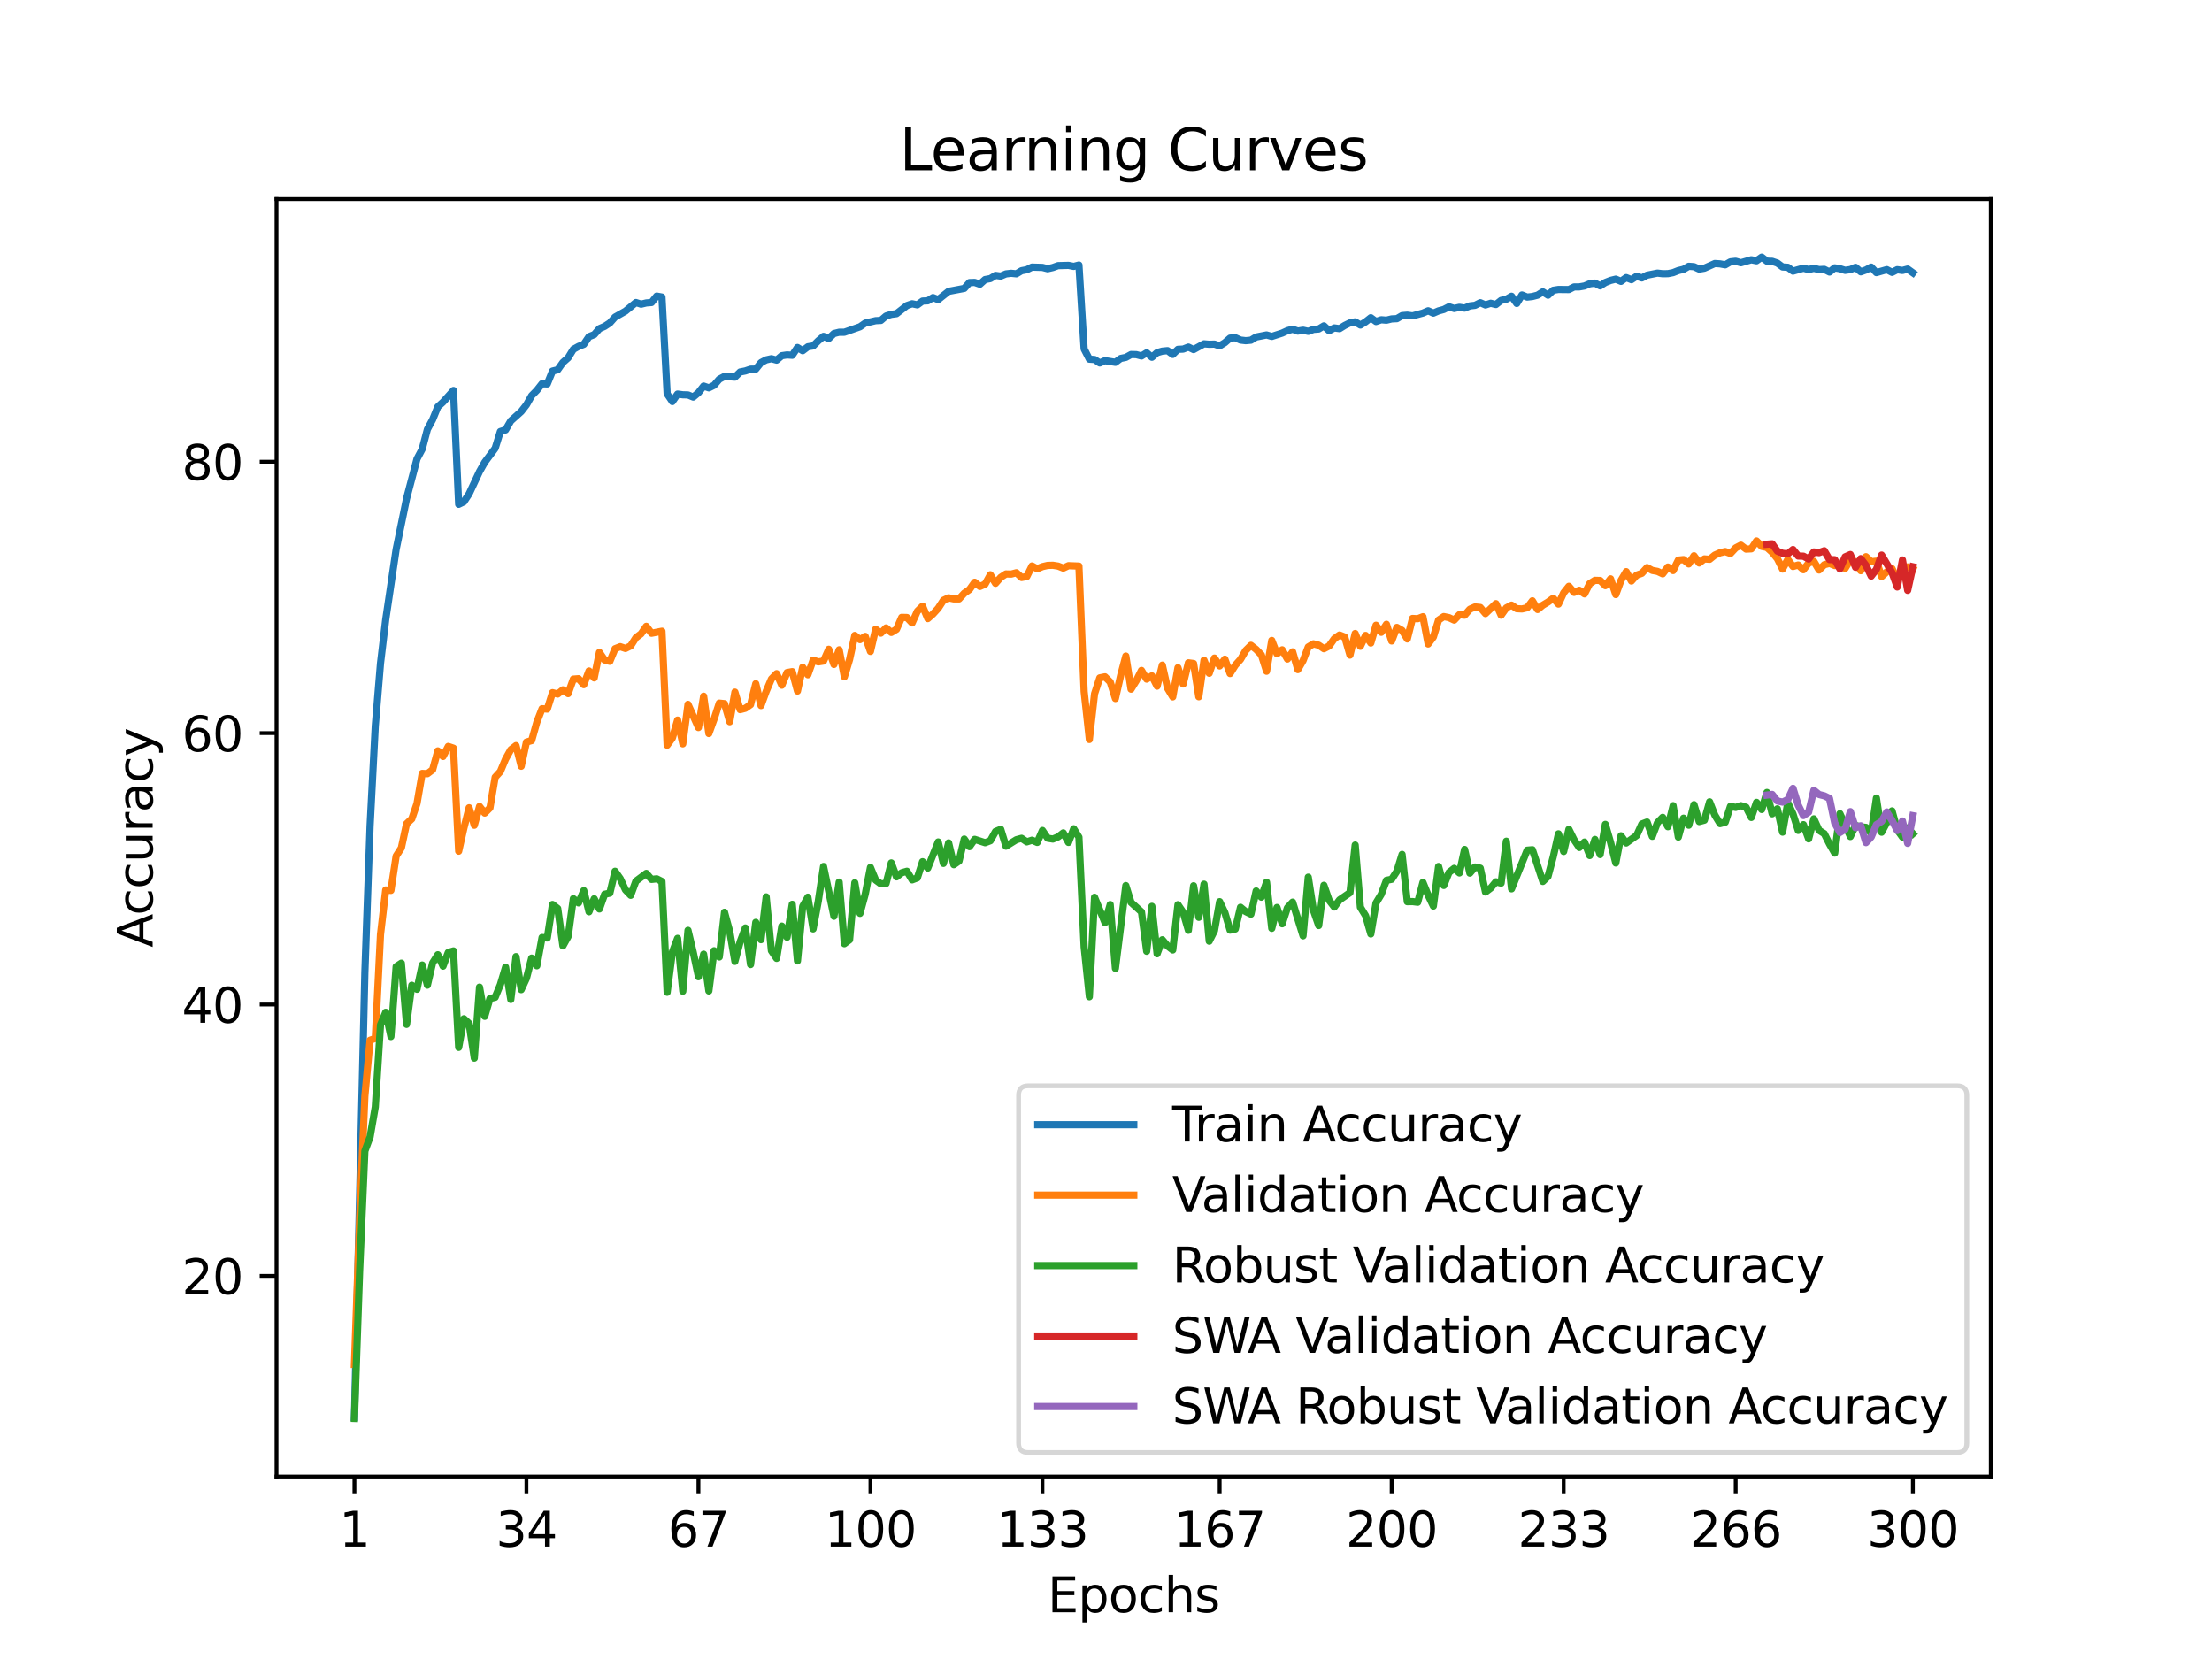 <?xml version="1.0" encoding="utf-8" standalone="no"?>
<!DOCTYPE svg PUBLIC "-//W3C//DTD SVG 1.1//EN"
  "http://www.w3.org/Graphics/SVG/1.1/DTD/svg11.dtd">
<svg xmlns:xlink="http://www.w3.org/1999/xlink" width="460.8pt" height="345.6pt" viewBox="0 0 460.8 345.6" xmlns="http://www.w3.org/2000/svg" version="1.1">
 <defs>
  <style type="text/css">*{stroke-linejoin: round; stroke-linecap: butt}</style>
 </defs>
 <g id="figure_1">
  <g id="patch_1">
   <path d="M 0 345.6 
L 460.8 345.6 
L 460.8 0 
L 0 0 
z
" style="fill: #ffffff"/>
  </g>
  <g id="axes_1">
   <g id="patch_2">
    <path d="M 57.6 307.584 
L 414.72 307.584 
L 414.72 41.472 
L 57.6 41.472 
z
" style="fill: #ffffff"/>
   </g>
   <g id="matplotlib.axis_1">
    <g id="xtick_1">
     <g id="line2d_1">
      <defs>
       <path id="m1b5de9056b" d="M 0 0 
L 0 3.5 
" style="stroke: #000000; stroke-width: 0.8"/>
      </defs>
      <g>
       <use xlink:href="#m1b5de9056b" x="73.833" y="307.584" style="stroke: #000000; stroke-width: 0.8"/>
      </g>
     </g>
     <g id="text_1">
      <!-- 1 -->
      <g transform="translate(70.651 322.182) scale(0.1 -0.1)">
       <defs>
        <path id="DejaVuSans-31" d="M 794 531 
L 1825 531 
L 1825 4091 
L 703 3866 
L 703 4441 
L 1819 4666 
L 2450 4666 
L 2450 531 
L 3481 531 
L 3481 0 
L 794 0 
L 794 531 
z
" transform="scale(0.016)"/>
       </defs>
       <use xlink:href="#DejaVuSans-31"/>
      </g>
     </g>
    </g>
    <g id="xtick_2">
     <g id="line2d_2">
      <g>
       <use xlink:href="#m1b5de9056b" x="109.664" y="307.584" style="stroke: #000000; stroke-width: 0.8"/>
      </g>
     </g>
     <g id="text_2">
      <!-- 34 -->
      <g transform="translate(103.302 322.182) scale(0.1 -0.1)">
       <defs>
        <path id="DejaVuSans-33" d="M 2597 2516 
Q 3050 2419 3304 2112 
Q 3559 1806 3559 1356 
Q 3559 666 3084 287 
Q 2609 -91 1734 -91 
Q 1441 -91 1130 -33 
Q 819 25 488 141 
L 488 750 
Q 750 597 1062 519 
Q 1375 441 1716 441 
Q 2309 441 2620 675 
Q 2931 909 2931 1356 
Q 2931 1769 2642 2001 
Q 2353 2234 1838 2234 
L 1294 2234 
L 1294 2753 
L 1863 2753 
Q 2328 2753 2575 2939 
Q 2822 3125 2822 3475 
Q 2822 3834 2567 4026 
Q 2313 4219 1838 4219 
Q 1578 4219 1281 4162 
Q 984 4106 628 3988 
L 628 4550 
Q 988 4650 1302 4700 
Q 1616 4750 1894 4750 
Q 2613 4750 3031 4423 
Q 3450 4097 3450 3541 
Q 3450 3153 3228 2886 
Q 3006 2619 2597 2516 
z
" transform="scale(0.016)"/>
        <path id="DejaVuSans-34" d="M 2419 4116 
L 825 1625 
L 2419 1625 
L 2419 4116 
z
M 2253 4666 
L 3047 4666 
L 3047 1625 
L 3713 1625 
L 3713 1100 
L 3047 1100 
L 3047 0 
L 2419 0 
L 2419 1100 
L 313 1100 
L 313 1709 
L 2253 4666 
z
" transform="scale(0.016)"/>
       </defs>
       <use xlink:href="#DejaVuSans-33"/>
       <use xlink:href="#DejaVuSans-34" x="63.623"/>
      </g>
     </g>
    </g>
    <g id="xtick_3">
     <g id="line2d_3">
      <g>
       <use xlink:href="#m1b5de9056b" x="145.496" y="307.584" style="stroke: #000000; stroke-width: 0.8"/>
      </g>
     </g>
     <g id="text_3">
      <!-- 67 -->
      <g transform="translate(139.133 322.182) scale(0.1 -0.1)">
       <defs>
        <path id="DejaVuSans-36" d="M 2113 2584 
Q 1688 2584 1439 2293 
Q 1191 2003 1191 1497 
Q 1191 994 1439 701 
Q 1688 409 2113 409 
Q 2538 409 2786 701 
Q 3034 994 3034 1497 
Q 3034 2003 2786 2293 
Q 2538 2584 2113 2584 
z
M 3366 4563 
L 3366 3988 
Q 3128 4100 2886 4159 
Q 2644 4219 2406 4219 
Q 1781 4219 1451 3797 
Q 1122 3375 1075 2522 
Q 1259 2794 1537 2939 
Q 1816 3084 2150 3084 
Q 2853 3084 3261 2657 
Q 3669 2231 3669 1497 
Q 3669 778 3244 343 
Q 2819 -91 2113 -91 
Q 1303 -91 875 529 
Q 447 1150 447 2328 
Q 447 3434 972 4092 
Q 1497 4750 2381 4750 
Q 2619 4750 2861 4703 
Q 3103 4656 3366 4563 
z
" transform="scale(0.016)"/>
        <path id="DejaVuSans-37" d="M 525 4666 
L 3525 4666 
L 3525 4397 
L 1831 0 
L 1172 0 
L 2766 4134 
L 525 4134 
L 525 4666 
z
" transform="scale(0.016)"/>
       </defs>
       <use xlink:href="#DejaVuSans-36"/>
       <use xlink:href="#DejaVuSans-37" x="63.623"/>
      </g>
     </g>
    </g>
    <g id="xtick_4">
     <g id="line2d_4">
      <g>
       <use xlink:href="#m1b5de9056b" x="181.327" y="307.584" style="stroke: #000000; stroke-width: 0.8"/>
      </g>
     </g>
     <g id="text_4">
      <!-- 100 -->
      <g transform="translate(171.783 322.182) scale(0.1 -0.1)">
       <defs>
        <path id="DejaVuSans-30" d="M 2034 4250 
Q 1547 4250 1301 3770 
Q 1056 3291 1056 2328 
Q 1056 1369 1301 889 
Q 1547 409 2034 409 
Q 2525 409 2770 889 
Q 3016 1369 3016 2328 
Q 3016 3291 2770 3770 
Q 2525 4250 2034 4250 
z
M 2034 4750 
Q 2819 4750 3233 4129 
Q 3647 3509 3647 2328 
Q 3647 1150 3233 529 
Q 2819 -91 2034 -91 
Q 1250 -91 836 529 
Q 422 1150 422 2328 
Q 422 3509 836 4129 
Q 1250 4750 2034 4750 
z
" transform="scale(0.016)"/>
       </defs>
       <use xlink:href="#DejaVuSans-31"/>
       <use xlink:href="#DejaVuSans-30" x="63.623"/>
       <use xlink:href="#DejaVuSans-30" x="127.246"/>
      </g>
     </g>
    </g>
    <g id="xtick_5">
     <g id="line2d_5">
      <g>
       <use xlink:href="#m1b5de9056b" x="217.158" y="307.584" style="stroke: #000000; stroke-width: 0.8"/>
      </g>
     </g>
     <g id="text_5">
      <!-- 133 -->
      <g transform="translate(207.615 322.182) scale(0.1 -0.1)">
       <use xlink:href="#DejaVuSans-31"/>
       <use xlink:href="#DejaVuSans-33" x="63.623"/>
       <use xlink:href="#DejaVuSans-33" x="127.246"/>
      </g>
     </g>
    </g>
    <g id="xtick_6">
     <g id="line2d_6">
      <g>
       <use xlink:href="#m1b5de9056b" x="254.076" y="307.584" style="stroke: #000000; stroke-width: 0.8"/>
      </g>
     </g>
     <g id="text_6">
      <!-- 167 -->
      <g transform="translate(244.532 322.182) scale(0.1 -0.1)">
       <use xlink:href="#DejaVuSans-31"/>
       <use xlink:href="#DejaVuSans-36" x="63.623"/>
       <use xlink:href="#DejaVuSans-37" x="127.246"/>
      </g>
     </g>
    </g>
    <g id="xtick_7">
     <g id="line2d_7">
      <g>
       <use xlink:href="#m1b5de9056b" x="289.907" y="307.584" style="stroke: #000000; stroke-width: 0.8"/>
      </g>
     </g>
     <g id="text_7">
      <!-- 200 -->
      <g transform="translate(280.363 322.182) scale(0.1 -0.1)">
       <defs>
        <path id="DejaVuSans-32" d="M 1228 531 
L 3431 531 
L 3431 0 
L 469 0 
L 469 531 
Q 828 903 1448 1529 
Q 2069 2156 2228 2338 
Q 2531 2678 2651 2914 
Q 2772 3150 2772 3378 
Q 2772 3750 2511 3984 
Q 2250 4219 1831 4219 
Q 1534 4219 1204 4116 
Q 875 4013 500 3803 
L 500 4441 
Q 881 4594 1212 4672 
Q 1544 4750 1819 4750 
Q 2544 4750 2975 4387 
Q 3406 4025 3406 3419 
Q 3406 3131 3298 2873 
Q 3191 2616 2906 2266 
Q 2828 2175 2409 1742 
Q 1991 1309 1228 531 
z
" transform="scale(0.016)"/>
       </defs>
       <use xlink:href="#DejaVuSans-32"/>
       <use xlink:href="#DejaVuSans-30" x="63.623"/>
       <use xlink:href="#DejaVuSans-30" x="127.246"/>
      </g>
     </g>
    </g>
    <g id="xtick_8">
     <g id="line2d_8">
      <g>
       <use xlink:href="#m1b5de9056b" x="325.739" y="307.584" style="stroke: #000000; stroke-width: 0.8"/>
      </g>
     </g>
     <g id="text_8">
      <!-- 233 -->
      <g transform="translate(316.195 322.182) scale(0.1 -0.1)">
       <use xlink:href="#DejaVuSans-32"/>
       <use xlink:href="#DejaVuSans-33" x="63.623"/>
       <use xlink:href="#DejaVuSans-33" x="127.246"/>
      </g>
     </g>
    </g>
    <g id="xtick_9">
     <g id="line2d_9">
      <g>
       <use xlink:href="#m1b5de9056b" x="361.57" y="307.584" style="stroke: #000000; stroke-width: 0.8"/>
      </g>
     </g>
     <g id="text_9">
      <!-- 266 -->
      <g transform="translate(352.026 322.182) scale(0.1 -0.1)">
       <use xlink:href="#DejaVuSans-32"/>
       <use xlink:href="#DejaVuSans-36" x="63.623"/>
       <use xlink:href="#DejaVuSans-36" x="127.246"/>
      </g>
     </g>
    </g>
    <g id="xtick_10">
     <g id="line2d_10">
      <g>
       <use xlink:href="#m1b5de9056b" x="398.487" y="307.584" style="stroke: #000000; stroke-width: 0.8"/>
      </g>
     </g>
     <g id="text_10">
      <!-- 300 -->
      <g transform="translate(388.944 322.182) scale(0.1 -0.1)">
       <use xlink:href="#DejaVuSans-33"/>
       <use xlink:href="#DejaVuSans-30" x="63.623"/>
       <use xlink:href="#DejaVuSans-30" x="127.246"/>
      </g>
     </g>
    </g>
    <g id="text_11">
     <!-- Epochs -->
     <g transform="translate(218.244 335.861) scale(0.1 -0.1)">
      <defs>
       <path id="DejaVuSans-45" d="M 628 4666 
L 3578 4666 
L 3578 4134 
L 1259 4134 
L 1259 2753 
L 3481 2753 
L 3481 2222 
L 1259 2222 
L 1259 531 
L 3634 531 
L 3634 0 
L 628 0 
L 628 4666 
z
" transform="scale(0.016)"/>
       <path id="DejaVuSans-70" d="M 1159 525 
L 1159 -1331 
L 581 -1331 
L 581 3500 
L 1159 3500 
L 1159 2969 
Q 1341 3281 1617 3432 
Q 1894 3584 2278 3584 
Q 2916 3584 3314 3078 
Q 3713 2572 3713 1747 
Q 3713 922 3314 415 
Q 2916 -91 2278 -91 
Q 1894 -91 1617 61 
Q 1341 213 1159 525 
z
M 3116 1747 
Q 3116 2381 2855 2742 
Q 2594 3103 2138 3103 
Q 1681 3103 1420 2742 
Q 1159 2381 1159 1747 
Q 1159 1113 1420 752 
Q 1681 391 2138 391 
Q 2594 391 2855 752 
Q 3116 1113 3116 1747 
z
" transform="scale(0.016)"/>
       <path id="DejaVuSans-6f" d="M 1959 3097 
Q 1497 3097 1228 2736 
Q 959 2375 959 1747 
Q 959 1119 1226 758 
Q 1494 397 1959 397 
Q 2419 397 2687 759 
Q 2956 1122 2956 1747 
Q 2956 2369 2687 2733 
Q 2419 3097 1959 3097 
z
M 1959 3584 
Q 2709 3584 3137 3096 
Q 3566 2609 3566 1747 
Q 3566 888 3137 398 
Q 2709 -91 1959 -91 
Q 1206 -91 779 398 
Q 353 888 353 1747 
Q 353 2609 779 3096 
Q 1206 3584 1959 3584 
z
" transform="scale(0.016)"/>
       <path id="DejaVuSans-63" d="M 3122 3366 
L 3122 2828 
Q 2878 2963 2633 3030 
Q 2388 3097 2138 3097 
Q 1578 3097 1268 2742 
Q 959 2388 959 1747 
Q 959 1106 1268 751 
Q 1578 397 2138 397 
Q 2388 397 2633 464 
Q 2878 531 3122 666 
L 3122 134 
Q 2881 22 2623 -34 
Q 2366 -91 2075 -91 
Q 1284 -91 818 406 
Q 353 903 353 1747 
Q 353 2603 823 3093 
Q 1294 3584 2113 3584 
Q 2378 3584 2631 3529 
Q 2884 3475 3122 3366 
z
" transform="scale(0.016)"/>
       <path id="DejaVuSans-68" d="M 3513 2113 
L 3513 0 
L 2938 0 
L 2938 2094 
Q 2938 2591 2744 2837 
Q 2550 3084 2163 3084 
Q 1697 3084 1428 2787 
Q 1159 2491 1159 1978 
L 1159 0 
L 581 0 
L 581 4863 
L 1159 4863 
L 1159 2956 
Q 1366 3272 1645 3428 
Q 1925 3584 2291 3584 
Q 2894 3584 3203 3211 
Q 3513 2838 3513 2113 
z
" transform="scale(0.016)"/>
       <path id="DejaVuSans-73" d="M 2834 3397 
L 2834 2853 
Q 2591 2978 2328 3040 
Q 2066 3103 1784 3103 
Q 1356 3103 1142 2972 
Q 928 2841 928 2578 
Q 928 2378 1081 2264 
Q 1234 2150 1697 2047 
L 1894 2003 
Q 2506 1872 2764 1633 
Q 3022 1394 3022 966 
Q 3022 478 2636 193 
Q 2250 -91 1575 -91 
Q 1294 -91 989 -36 
Q 684 19 347 128 
L 347 722 
Q 666 556 975 473 
Q 1284 391 1588 391 
Q 1994 391 2212 530 
Q 2431 669 2431 922 
Q 2431 1156 2273 1281 
Q 2116 1406 1581 1522 
L 1381 1569 
Q 847 1681 609 1914 
Q 372 2147 372 2553 
Q 372 3047 722 3315 
Q 1072 3584 1716 3584 
Q 2034 3584 2315 3537 
Q 2597 3491 2834 3397 
z
" transform="scale(0.016)"/>
      </defs>
      <use xlink:href="#DejaVuSans-45"/>
      <use xlink:href="#DejaVuSans-70" x="63.184"/>
      <use xlink:href="#DejaVuSans-6f" x="126.66"/>
      <use xlink:href="#DejaVuSans-63" x="187.842"/>
      <use xlink:href="#DejaVuSans-68" x="242.822"/>
      <use xlink:href="#DejaVuSans-73" x="306.201"/>
     </g>
    </g>
   </g>
   <g id="matplotlib.axis_2">
    <g id="ytick_1">
     <g id="line2d_11">
      <defs>
       <path id="mad021d8b2d" d="M 0 0 
L -3.5 0 
" style="stroke: #000000; stroke-width: 0.8"/>
      </defs>
      <g>
       <use xlink:href="#mad021d8b2d" x="57.6" y="265.796" style="stroke: #000000; stroke-width: 0.8"/>
      </g>
     </g>
     <g id="text_12">
      <!-- 20 -->
      <g transform="translate(37.875 269.596) scale(0.1 -0.1)">
       <use xlink:href="#DejaVuSans-32"/>
       <use xlink:href="#DejaVuSans-30" x="63.623"/>
      </g>
     </g>
    </g>
    <g id="ytick_2">
     <g id="line2d_12">
      <g>
       <use xlink:href="#mad021d8b2d" x="57.6" y="209.259" style="stroke: #000000; stroke-width: 0.8"/>
      </g>
     </g>
     <g id="text_13">
      <!-- 40 -->
      <g transform="translate(37.875 213.059) scale(0.1 -0.1)">
       <use xlink:href="#DejaVuSans-34"/>
       <use xlink:href="#DejaVuSans-30" x="63.623"/>
      </g>
     </g>
    </g>
    <g id="ytick_3">
     <g id="line2d_13">
      <g>
       <use xlink:href="#mad021d8b2d" x="57.6" y="152.722" style="stroke: #000000; stroke-width: 0.8"/>
      </g>
     </g>
     <g id="text_14">
      <!-- 60 -->
      <g transform="translate(37.875 156.522) scale(0.1 -0.1)">
       <use xlink:href="#DejaVuSans-36"/>
       <use xlink:href="#DejaVuSans-30" x="63.623"/>
      </g>
     </g>
    </g>
    <g id="ytick_4">
     <g id="line2d_14">
      <g>
       <use xlink:href="#mad021d8b2d" x="57.6" y="96.186" style="stroke: #000000; stroke-width: 0.8"/>
      </g>
     </g>
     <g id="text_15">
      <!-- 80 -->
      <g transform="translate(37.875 99.985) scale(0.1 -0.1)">
       <defs>
        <path id="DejaVuSans-38" d="M 2034 2216 
Q 1584 2216 1326 1975 
Q 1069 1734 1069 1313 
Q 1069 891 1326 650 
Q 1584 409 2034 409 
Q 2484 409 2743 651 
Q 3003 894 3003 1313 
Q 3003 1734 2745 1975 
Q 2488 2216 2034 2216 
z
M 1403 2484 
Q 997 2584 770 2862 
Q 544 3141 544 3541 
Q 544 4100 942 4425 
Q 1341 4750 2034 4750 
Q 2731 4750 3128 4425 
Q 3525 4100 3525 3541 
Q 3525 3141 3298 2862 
Q 3072 2584 2669 2484 
Q 3125 2378 3379 2068 
Q 3634 1759 3634 1313 
Q 3634 634 3220 271 
Q 2806 -91 2034 -91 
Q 1263 -91 848 271 
Q 434 634 434 1313 
Q 434 1759 690 2068 
Q 947 2378 1403 2484 
z
M 1172 3481 
Q 1172 3119 1398 2916 
Q 1625 2713 2034 2713 
Q 2441 2713 2670 2916 
Q 2900 3119 2900 3481 
Q 2900 3844 2670 4047 
Q 2441 4250 2034 4250 
Q 1625 4250 1398 4047 
Q 1172 3844 1172 3481 
z
" transform="scale(0.016)"/>
       </defs>
       <use xlink:href="#DejaVuSans-38"/>
       <use xlink:href="#DejaVuSans-30" x="63.623"/>
      </g>
     </g>
    </g>
    <g id="text_16">
     <!-- Accuracy -->
     <g transform="translate(31.795 197.356) rotate(-90) scale(0.1 -0.1)">
      <defs>
       <path id="DejaVuSans-41" d="M 2188 4044 
L 1331 1722 
L 3047 1722 
L 2188 4044 
z
M 1831 4666 
L 2547 4666 
L 4325 0 
L 3669 0 
L 3244 1197 
L 1141 1197 
L 716 0 
L 50 0 
L 1831 4666 
z
" transform="scale(0.016)"/>
       <path id="DejaVuSans-75" d="M 544 1381 
L 544 3500 
L 1119 3500 
L 1119 1403 
Q 1119 906 1312 657 
Q 1506 409 1894 409 
Q 2359 409 2629 706 
Q 2900 1003 2900 1516 
L 2900 3500 
L 3475 3500 
L 3475 0 
L 2900 0 
L 2900 538 
Q 2691 219 2414 64 
Q 2138 -91 1772 -91 
Q 1169 -91 856 284 
Q 544 659 544 1381 
z
M 1991 3584 
L 1991 3584 
z
" transform="scale(0.016)"/>
       <path id="DejaVuSans-72" d="M 2631 2963 
Q 2534 3019 2420 3045 
Q 2306 3072 2169 3072 
Q 1681 3072 1420 2755 
Q 1159 2438 1159 1844 
L 1159 0 
L 581 0 
L 581 3500 
L 1159 3500 
L 1159 2956 
Q 1341 3275 1631 3429 
Q 1922 3584 2338 3584 
Q 2397 3584 2469 3576 
Q 2541 3569 2628 3553 
L 2631 2963 
z
" transform="scale(0.016)"/>
       <path id="DejaVuSans-61" d="M 2194 1759 
Q 1497 1759 1228 1600 
Q 959 1441 959 1056 
Q 959 750 1161 570 
Q 1363 391 1709 391 
Q 2188 391 2477 730 
Q 2766 1069 2766 1631 
L 2766 1759 
L 2194 1759 
z
M 3341 1997 
L 3341 0 
L 2766 0 
L 2766 531 
Q 2569 213 2275 61 
Q 1981 -91 1556 -91 
Q 1019 -91 701 211 
Q 384 513 384 1019 
Q 384 1609 779 1909 
Q 1175 2209 1959 2209 
L 2766 2209 
L 2766 2266 
Q 2766 2663 2505 2880 
Q 2244 3097 1772 3097 
Q 1472 3097 1187 3025 
Q 903 2953 641 2809 
L 641 3341 
Q 956 3463 1253 3523 
Q 1550 3584 1831 3584 
Q 2591 3584 2966 3190 
Q 3341 2797 3341 1997 
z
" transform="scale(0.016)"/>
       <path id="DejaVuSans-79" d="M 2059 -325 
Q 1816 -950 1584 -1140 
Q 1353 -1331 966 -1331 
L 506 -1331 
L 506 -850 
L 844 -850 
Q 1081 -850 1212 -737 
Q 1344 -625 1503 -206 
L 1606 56 
L 191 3500 
L 800 3500 
L 1894 763 
L 2988 3500 
L 3597 3500 
L 2059 -325 
z
" transform="scale(0.016)"/>
      </defs>
      <use xlink:href="#DejaVuSans-41"/>
      <use xlink:href="#DejaVuSans-63" x="66.658"/>
      <use xlink:href="#DejaVuSans-63" x="121.639"/>
      <use xlink:href="#DejaVuSans-75" x="176.619"/>
      <use xlink:href="#DejaVuSans-72" x="239.998"/>
      <use xlink:href="#DejaVuSans-61" x="281.111"/>
      <use xlink:href="#DejaVuSans-63" x="342.391"/>
      <use xlink:href="#DejaVuSans-79" x="397.371"/>
     </g>
    </g>
   </g>
   <g id="line2d_15">
    <path d="M 73.833 295.314 
L 76.004 202.622 
L 77.09 172.047 
L 78.176 151.213 
L 79.262 138.181 
L 80.348 129.073 
L 82.519 114.447 
L 84.691 103.863 
L 86.862 95.603 
L 87.948 93.557 
L 89.034 89.435 
L 90.12 87.411 
L 91.206 84.742 
L 92.291 83.759 
L 94.463 81.339 
L 95.549 105.056 
L 96.635 104.525 
L 97.72 102.874 
L 99.892 98.232 
L 100.978 96.304 
L 103.149 93.387 
L 104.235 89.893 
L 105.321 89.554 
L 106.407 87.677 
L 108.578 85.726 
L 109.664 84.335 
L 110.75 82.424 
L 111.836 81.316 
L 112.922 79.931 
L 114.007 79.976 
L 115.093 77.302 
L 116.179 77.031 
L 117.265 75.499 
L 118.351 74.538 
L 119.436 72.768 
L 120.522 72.163 
L 121.608 71.733 
L 122.694 70.133 
L 123.78 69.709 
L 124.865 68.465 
L 125.951 67.985 
L 127.037 67.273 
L 128.123 66.051 
L 130.294 64.819 
L 132.466 63.021 
L 133.552 63.366 
L 134.638 63.106 
L 135.723 63.021 
L 136.809 61.681 
L 137.895 61.879 
L 138.981 82.04 
L 140.067 83.646 
L 141.152 82.091 
L 142.238 82.238 
L 143.324 82.266 
L 144.41 82.713 
L 145.496 81.808 
L 146.581 80.423 
L 147.667 80.796 
L 148.753 80.259 
L 149.839 78.993 
L 150.925 78.41 
L 153.096 78.563 
L 154.182 77.489 
L 155.268 77.274 
L 156.354 76.906 
L 157.439 76.889 
L 158.525 75.538 
L 159.611 74.967 
L 160.697 74.724 
L 161.783 75.018 
L 162.868 74.097 
L 163.954 73.938 
L 165.04 74.012 
L 166.126 72.389 
L 167.212 73.056 
L 168.297 72.236 
L 169.383 72.067 
L 170.469 70.987 
L 171.555 70.071 
L 172.641 70.523 
L 173.726 69.483 
L 174.812 69.212 
L 175.898 69.212 
L 179.155 68.07 
L 180.241 67.312 
L 182.413 66.803 
L 183.499 66.752 
L 184.584 65.825 
L 185.67 65.486 
L 186.756 65.345 
L 188.928 63.654 
L 190.013 63.281 
L 191.099 63.507 
L 192.185 62.716 
L 193.271 62.665 
L 194.357 61.986 
L 195.442 62.416 
L 197.614 60.692 
L 200.871 60.075 
L 201.957 58.866 
L 203.043 58.832 
L 204.129 59.21 
L 205.215 58.232 
L 206.3 58.034 
L 207.386 57.367 
L 208.472 57.514 
L 209.558 57.056 
L 210.644 56.932 
L 211.729 57.039 
L 212.815 56.389 
L 213.901 56.186 
L 214.987 55.643 
L 217.158 55.705 
L 218.244 55.982 
L 219.33 55.728 
L 220.416 55.338 
L 222.587 55.281 
L 223.673 55.496 
L 224.759 55.213 
L 225.845 72.7 
L 226.931 74.82 
L 228.016 74.894 
L 229.102 75.612 
L 230.188 75.131 
L 232.36 75.482 
L 233.445 74.673 
L 234.531 74.453 
L 235.617 73.853 
L 236.703 73.876 
L 237.789 74.164 
L 238.875 73.497 
L 239.96 74.419 
L 241.046 73.463 
L 242.132 73.152 
L 243.218 73.045 
L 244.304 73.836 
L 245.389 72.774 
L 246.475 72.723 
L 247.561 72.299 
L 248.647 72.824 
L 250.818 71.626 
L 251.904 71.716 
L 252.99 71.682 
L 254.076 72.056 
L 255.162 71.383 
L 256.247 70.439 
L 257.333 70.354 
L 258.419 70.84 
L 259.505 70.97 
L 260.591 70.868 
L 261.676 70.207 
L 263.848 69.777 
L 264.934 70.088 
L 267.105 69.387 
L 268.191 68.884 
L 269.277 68.579 
L 270.363 68.974 
L 271.449 68.788 
L 272.534 69.031 
L 273.62 68.618 
L 274.706 68.539 
L 275.792 67.883 
L 276.878 68.89 
L 277.963 68.313 
L 279.049 68.465 
L 280.135 67.793 
L 281.221 67.256 
L 282.307 67.046 
L 283.392 67.714 
L 284.478 67.046 
L 285.564 66.187 
L 286.65 66.984 
L 287.736 66.611 
L 288.821 66.702 
L 289.907 66.436 
L 290.993 66.385 
L 292.079 65.746 
L 293.165 65.656 
L 294.25 65.803 
L 296.422 65.215 
L 297.508 64.74 
L 298.594 65.232 
L 299.679 64.762 
L 300.765 64.468 
L 301.851 63.903 
L 302.937 64.265 
L 304.023 64.016 
L 305.108 64.186 
L 306.194 63.728 
L 307.28 63.603 
L 308.366 63.055 
L 309.452 63.53 
L 310.537 63.174 
L 311.623 63.439 
L 312.709 62.58 
L 313.795 62.337 
L 314.881 61.709 
L 315.966 63.213 
L 317.052 61.444 
L 318.138 61.89 
L 319.224 61.766 
L 320.31 61.483 
L 321.395 60.793 
L 322.481 61.494 
L 323.567 60.466 
L 324.653 60.296 
L 326.824 60.319 
L 327.91 59.77 
L 328.996 59.764 
L 330.082 59.572 
L 331.168 59.114 
L 332.253 58.979 
L 333.339 59.55 
L 334.425 58.843 
L 335.511 58.413 
L 336.597 58.147 
L 337.682 58.605 
L 338.768 57.825 
L 339.854 58.261 
L 340.94 57.548 
L 342.026 57.899 
L 343.111 57.328 
L 345.283 56.892 
L 346.369 57.022 
L 347.455 57.005 
L 348.54 56.791 
L 349.626 56.361 
L 350.712 56.101 
L 351.798 55.473 
L 352.884 55.552 
L 353.969 56.056 
L 355.055 55.869 
L 357.227 54.897 
L 358.313 54.97 
L 359.398 55.168 
L 360.484 54.546 
L 361.57 54.427 
L 362.656 54.738 
L 364.827 54.116 
L 365.913 54.331 
L 366.999 53.568 
L 368.085 54.41 
L 369.171 54.439 
L 370.256 54.806 
L 371.342 55.615 
L 372.428 55.677 
L 373.514 56.48 
L 375.685 55.863 
L 376.771 56.157 
L 377.857 55.886 
L 378.943 56.169 
L 380.029 56.112 
L 381.114 56.666 
L 382.2 55.801 
L 383.286 55.976 
L 384.372 56.316 
L 385.458 56.157 
L 386.543 55.694 
L 387.629 56.621 
L 388.715 56.237 
L 389.801 55.643 
L 390.887 56.785 
L 393.058 56.169 
L 394.144 56.734 
L 395.23 56.18 
L 396.316 56.338 
L 397.401 56.05 
L 398.487 56.825 
L 398.487 56.825 
" clip-path="url(#p106388ae93)" style="fill: none; stroke: #1f77b4; stroke-width: 1.5; stroke-linecap: square"/>
   </g>
   <g id="line2d_16">
    <path d="M 73.833 284.256 
L 74.919 253.726 
L 76.004 228.369 
L 77.09 216.694 
L 78.176 216.327 
L 79.262 194.673 
L 80.348 185.401 
L 81.433 185.486 
L 82.519 178.334 
L 83.605 176.638 
L 84.691 171.606 
L 85.777 170.588 
L 86.862 167.394 
L 87.948 161.118 
L 89.034 161.175 
L 90.12 160.355 
L 91.206 156.426 
L 92.291 157.585 
L 93.377 155.493 
L 94.463 155.86 
L 95.549 177.316 
L 96.635 172.51 
L 97.72 168.27 
L 98.806 171.917 
L 99.892 167.987 
L 100.978 169.373 
L 102.064 168.298 
L 103.149 161.91 
L 104.235 160.722 
L 105.321 158.122 
L 106.407 156.171 
L 107.493 155.323 
L 108.578 159.62 
L 109.664 154.588 
L 110.75 154.277 
L 111.836 150.433 
L 112.922 147.634 
L 114.007 147.719 
L 115.093 144.298 
L 116.179 144.581 
L 117.265 143.705 
L 118.351 144.496 
L 119.436 141.472 
L 120.522 141.387 
L 121.608 142.631 
L 122.694 139.776 
L 123.78 141.217 
L 124.865 135.903 
L 125.951 137.486 
L 127.037 137.768 
L 128.123 135.139 
L 129.209 134.715 
L 130.294 135.083 
L 131.38 134.546 
L 132.466 132.85 
L 133.552 132.03 
L 134.638 130.475 
L 135.723 131.917 
L 137.895 131.493 
L 138.981 155.238 
L 140.067 153.74 
L 141.152 150.009 
L 142.238 154.956 
L 143.324 146.73 
L 145.496 151.563 
L 146.581 145.033 
L 147.667 152.807 
L 148.753 149.811 
L 149.839 146.475 
L 150.925 146.588 
L 152.01 150.348 
L 153.096 144.185 
L 154.182 147.832 
L 155.268 147.549 
L 156.354 146.786 
L 157.439 142.433 
L 158.525 146.984 
L 159.611 144.016 
L 160.697 141.443 
L 161.783 140.341 
L 162.868 142.744 
L 163.954 140.115 
L 165.04 139.917 
L 166.126 143.959 
L 167.212 139.012 
L 168.297 140.567 
L 169.383 137.514 
L 170.469 137.882 
L 171.555 137.712 
L 172.641 135.253 
L 173.726 138.419 
L 174.812 135.366 
L 175.898 140.991 
L 176.984 137.373 
L 178.07 132.369 
L 179.155 133.246 
L 180.241 132.567 
L 181.327 135.705 
L 182.413 131.069 
L 183.499 131.889 
L 184.584 130.814 
L 185.67 131.747 
L 186.756 131.097 
L 187.842 128.609 
L 188.928 128.638 
L 190.013 129.768 
L 191.099 127.337 
L 192.185 126.263 
L 193.271 128.864 
L 194.357 127.903 
L 195.442 126.715 
L 196.528 125.048 
L 197.614 124.539 
L 198.7 124.765 
L 199.786 124.765 
L 200.871 123.578 
L 201.957 122.814 
L 203.043 121.288 
L 204.129 122.164 
L 205.215 121.684 
L 206.3 119.733 
L 207.386 121.514 
L 208.472 120.27 
L 209.558 119.564 
L 210.644 119.592 
L 211.729 119.309 
L 212.815 120.299 
L 213.901 120.101 
L 214.987 117.896 
L 216.073 118.489 
L 217.158 118.037 
L 218.244 117.783 
L 219.33 117.754 
L 220.416 117.924 
L 221.502 118.348 
L 222.587 117.839 
L 224.759 117.924 
L 225.845 144.044 
L 226.931 154.051 
L 228.016 144.525 
L 229.102 141.217 
L 230.188 140.991 
L 231.274 142.065 
L 232.36 145.514 
L 233.445 140.737 
L 234.531 136.666 
L 235.617 143.563 
L 236.703 141.811 
L 237.789 139.662 
L 238.875 141.472 
L 239.96 140.793 
L 241.046 142.942 
L 242.132 138.56 
L 243.218 143.366 
L 244.304 145.175 
L 245.389 139.097 
L 246.475 142.489 
L 247.561 138.079 
L 248.647 138.221 
L 249.733 145.147 
L 250.818 137.542 
L 251.904 140.256 
L 252.99 137.09 
L 254.076 138.73 
L 255.162 137.316 
L 256.247 140.313 
L 257.333 138.588 
L 258.419 137.373 
L 259.505 135.507 
L 260.591 134.433 
L 261.676 135.281 
L 262.762 136.412 
L 263.848 139.832 
L 264.934 133.415 
L 266.02 136.185 
L 267.105 135.366 
L 268.191 137.288 
L 269.277 135.79 
L 270.363 139.493 
L 271.449 137.627 
L 272.534 134.772 
L 273.62 134.122 
L 274.706 134.405 
L 275.792 135.139 
L 276.878 134.574 
L 277.963 133.048 
L 279.049 132.284 
L 280.135 132.708 
L 281.221 136.468 
L 282.307 131.973 
L 283.392 134.631 
L 284.478 132.369 
L 285.564 133.952 
L 286.65 130.249 
L 287.736 131.719 
L 288.821 130.051 
L 289.907 133.528 
L 290.993 130.701 
L 292.079 131.323 
L 293.165 133.104 
L 294.25 128.836 
L 295.336 128.892 
L 296.422 128.468 
L 297.508 134.15 
L 298.594 132.708 
L 299.679 129.175 
L 300.765 128.44 
L 301.851 128.666 
L 302.937 129.175 
L 304.023 128.044 
L 305.108 128.157 
L 306.194 126.913 
L 307.28 126.433 
L 308.366 126.546 
L 309.452 127.818 
L 311.623 125.754 
L 312.709 128.157 
L 313.795 126.631 
L 314.881 126.065 
L 315.966 126.8 
L 317.052 126.857 
L 318.138 126.602 
L 319.224 125.161 
L 320.31 126.97 
L 321.395 126.065 
L 322.481 125.415 
L 323.567 124.624 
L 324.653 125.839 
L 325.739 123.493 
L 326.824 122.136 
L 327.91 123.408 
L 328.996 122.956 
L 330.082 123.719 
L 331.168 121.571 
L 332.253 120.892 
L 333.339 120.92 
L 334.425 121.995 
L 335.511 120.581 
L 336.597 123.86 
L 337.682 120.92 
L 338.768 119.083 
L 339.854 121.034 
L 340.94 119.818 
L 342.026 119.422 
L 343.111 118.235 
L 344.197 118.829 
L 345.283 119.026 
L 346.369 119.535 
L 347.455 118.122 
L 348.54 118.857 
L 349.626 116.68 
L 350.712 116.567 
L 351.798 117.472 
L 352.884 115.776 
L 353.969 117.274 
L 355.055 116.426 
L 356.141 116.511 
L 357.227 115.634 
L 358.313 115.154 
L 359.398 114.899 
L 360.484 115.295 
L 361.57 114.136 
L 362.656 113.571 
L 363.742 114.39 
L 364.827 114.334 
L 365.913 112.694 
L 366.999 113.825 
L 368.085 114.051 
L 369.171 115.041 
L 370.256 116.369 
L 371.342 118.546 
L 372.428 116.539 
L 373.514 118.009 
L 374.6 117.698 
L 375.685 118.687 
L 376.771 117.274 
L 377.857 116.935 
L 378.943 118.744 
L 380.029 117.641 
L 381.114 117.359 
L 382.2 117.811 
L 383.286 117.754 
L 384.372 118.405 
L 385.458 116.652 
L 386.543 117.019 
L 387.629 118.885 
L 388.715 115.973 
L 389.801 117.019 
L 390.887 116.906 
L 391.972 120.101 
L 393.058 119.111 
L 394.144 118.461 
L 395.23 120.694 
L 396.316 118.913 
L 397.401 118.094 
L 398.487 118.546 
L 398.487 118.546 
" clip-path="url(#p106388ae93)" style="fill: none; stroke: #ff7f0e; stroke-width: 1.5; stroke-linecap: square"/>
   </g>
   <g id="line2d_17">
    <path d="M 73.833 295.488 
L 74.919 264.646 
L 76.004 239.789 
L 77.09 236.846 
L 78.176 230.587 
L 79.262 213.49 
L 80.348 210.878 
L 81.433 215.927 
L 82.519 201.364 
L 83.605 200.642 
L 84.691 213.392 
L 85.777 205.243 
L 86.862 206.082 
L 87.948 201.032 
L 89.034 205.224 
L 90.12 200.603 
L 91.206 198.888 
L 92.291 201.266 
L 93.377 198.42 
L 94.463 198.089 
L 95.549 218.188 
L 96.635 212.223 
L 97.72 213.217 
L 98.806 220.43 
L 99.892 205.633 
L 100.978 211.716 
L 102.064 208.012 
L 103.149 207.758 
L 104.235 205.107 
L 105.321 201.481 
L 106.407 208.207 
L 107.493 199.278 
L 108.578 206.16 
L 109.664 203.801 
L 110.75 199.59 
L 111.836 201.188 
L 112.922 195.301 
L 114.007 195.398 
L 115.093 188.419 
L 116.179 189.257 
L 117.265 197.036 
L 118.351 195.086 
L 119.436 187.21 
L 120.522 188.087 
L 121.608 185.533 
L 122.694 189.939 
L 123.78 187.23 
L 124.865 189.355 
L 125.951 186.294 
L 127.037 186.06 
L 128.123 181.498 
L 129.209 183.038 
L 130.294 185.377 
L 131.38 186.508 
L 132.466 183.564 
L 134.638 181.946 
L 135.723 183.194 
L 136.809 183.077 
L 137.895 183.623 
L 138.981 206.706 
L 140.067 198.342 
L 141.152 195.476 
L 142.238 206.491 
L 143.324 193.799 
L 144.41 198.361 
L 145.496 203.469 
L 146.581 198.771 
L 147.667 206.433 
L 148.753 198.05 
L 149.839 199.356 
L 150.925 190.037 
L 152.01 194.014 
L 153.096 200.272 
L 154.182 196.197 
L 155.268 193.312 
L 156.354 200.935 
L 157.439 192.142 
L 158.525 195.749 
L 159.611 186.84 
L 160.697 198.05 
L 161.783 199.648 
L 162.868 192.922 
L 163.954 195.242 
L 165.04 188.38 
L 166.126 200.175 
L 167.212 188.809 
L 168.297 186.898 
L 169.383 193.507 
L 170.469 187.697 
L 171.555 180.504 
L 173.726 190.875 
L 174.812 183.759 
L 175.898 196.587 
L 176.984 195.769 
L 178.07 183.896 
L 179.155 190.271 
L 180.241 186.274 
L 181.327 180.699 
L 182.413 183.33 
L 183.499 184.13 
L 184.584 184.052 
L 185.67 179.763 
L 186.756 182.668 
L 187.842 181.81 
L 188.928 181.498 
L 190.013 183.291 
L 191.099 182.882 
L 192.185 179.509 
L 193.271 180.835 
L 195.442 175.396 
L 196.528 179.86 
L 197.614 175.591 
L 198.7 180.133 
L 199.786 179.373 
L 200.871 174.791 
L 201.957 176.371 
L 203.043 174.85 
L 205.215 175.552 
L 206.3 175.142 
L 207.386 173.212 
L 208.472 172.764 
L 209.558 176.273 
L 211.729 174.928 
L 212.815 174.635 
L 213.901 175.376 
L 214.987 175.025 
L 216.073 175.493 
L 217.158 172.998 
L 218.244 174.616 
L 219.33 174.791 
L 220.416 174.343 
L 221.502 173.505 
L 222.587 175.493 
L 223.673 172.647 
L 224.759 174.401 
L 225.845 197.25 
L 226.931 207.641 
L 228.016 186.918 
L 230.188 192.201 
L 231.274 188.438 
L 232.36 201.734 
L 234.531 184.481 
L 235.617 187.99 
L 237.789 189.959 
L 238.875 198.166 
L 239.96 188.809 
L 241.046 198.693 
L 242.132 195.769 
L 243.218 197.055 
L 244.304 197.894 
L 245.389 188.458 
L 246.475 190.056 
L 247.561 193.799 
L 248.647 184.52 
L 249.733 191.09 
L 250.818 184.188 
L 251.904 196.061 
L 252.99 193.897 
L 254.076 187.834 
L 255.162 190.115 
L 256.247 193.761 
L 257.333 193.527 
L 258.419 189.004 
L 259.505 189.9 
L 260.591 190.427 
L 261.676 185.611 
L 262.762 186.898 
L 263.848 183.779 
L 264.934 193.39 
L 266.02 189.043 
L 267.105 192.435 
L 268.191 189.101 
L 269.277 187.931 
L 271.449 194.95 
L 272.534 182.726 
L 273.62 189.666 
L 274.706 192.805 
L 275.792 184.422 
L 276.878 187.541 
L 277.963 188.945 
L 279.049 187.463 
L 281.221 185.962 
L 282.307 176.039 
L 283.392 188.984 
L 284.478 190.758 
L 285.564 194.56 
L 286.65 188.107 
L 287.736 186.313 
L 288.821 183.389 
L 289.907 183.174 
L 290.993 181.498 
L 292.079 177.989 
L 293.165 187.834 
L 294.25 187.814 
L 295.336 187.951 
L 296.422 183.818 
L 297.508 186.489 
L 298.594 188.75 
L 299.679 180.504 
L 300.765 184.461 
L 301.851 181.751 
L 302.937 180.893 
L 304.023 181.849 
L 305.108 176.955 
L 306.194 181.888 
L 307.28 180.621 
L 308.366 180.854 
L 309.452 185.826 
L 310.537 185.007 
L 311.623 183.701 
L 312.709 183.974 
L 313.795 175.24 
L 314.881 185.163 
L 318.138 177.111 
L 319.224 177.014 
L 321.395 183.623 
L 322.481 182.57 
L 323.567 178.496 
L 324.653 173.7 
L 325.739 177.384 
L 326.824 172.764 
L 327.91 174.947 
L 328.996 176.546 
L 330.082 175.415 
L 331.168 178.223 
L 332.253 174.869 
L 333.339 178.028 
L 334.425 171.731 
L 335.511 175.493 
L 336.597 179.782 
L 337.682 174.109 
L 338.768 175.61 
L 340.94 174.051 
L 342.026 171.653 
L 343.111 171.243 
L 344.197 174.226 
L 345.283 171.38 
L 346.369 170.268 
L 347.455 172.218 
L 348.54 167.831 
L 349.626 174.382 
L 350.712 170.444 
L 351.798 171.906 
L 352.884 167.617 
L 353.969 171.146 
L 355.055 170.853 
L 356.141 167.032 
L 357.227 169.801 
L 358.313 171.575 
L 359.398 171.282 
L 360.484 167.968 
L 361.57 168.202 
L 362.656 167.831 
L 363.742 168.163 
L 364.827 170.288 
L 365.913 167.149 
L 366.999 168.631 
L 368.085 165.083 
L 369.171 169.528 
L 370.256 168.494 
L 371.342 173.349 
L 372.428 167.227 
L 373.514 169.567 
L 374.6 172.998 
L 375.685 171.789 
L 376.771 174.752 
L 377.857 170.58 
L 378.943 172.978 
L 380.029 173.661 
L 381.114 175.825 
L 382.2 177.716 
L 383.286 169.508 
L 385.458 174.265 
L 386.543 171.945 
L 387.629 172.257 
L 388.715 172.354 
L 389.801 173.602 
L 390.887 166.252 
L 391.972 173.368 
L 393.058 171.321 
L 394.144 168.923 
L 395.23 172.861 
L 396.316 174.382 
L 397.401 172.471 
L 398.487 173.68 
L 398.487 173.68 
" clip-path="url(#p106388ae93)" style="fill: none; stroke: #2ca02c; stroke-width: 1.5; stroke-linecap: square"/>
   </g>
   <g id="line2d_18">
    <path d="M 368.085 113.373 
L 369.171 113.288 
L 370.256 114.814 
L 371.342 115.267 
L 372.428 115.38 
L 373.514 114.475 
L 374.6 115.832 
L 375.685 115.86 
L 376.771 116.454 
L 377.857 114.984 
L 378.943 115.125 
L 380.029 114.73 
L 381.114 116.567 
L 382.2 116.595 
L 383.286 118.518 
L 384.372 116.002 
L 385.458 115.521 
L 386.543 118.178 
L 387.629 116.369 
L 388.715 117.783 
L 389.801 120.016 
L 390.887 118.602 
L 391.972 115.634 
L 394.144 119.281 
L 395.23 122.277 
L 396.316 116.652 
L 397.401 122.984 
L 398.487 118.065 
L 398.487 118.065 
" clip-path="url(#p106388ae93)" style="fill: none; stroke: #d62728; stroke-width: 1.5; stroke-linecap: square"/>
   </g>
   <g id="line2d_19">
    <path d="M 368.085 165.629 
L 369.171 165.492 
L 370.256 166.857 
L 371.342 167.091 
L 372.428 166.584 
L 373.514 164.225 
L 374.6 167.715 
L 375.685 169.898 
L 376.771 169.177 
L 377.857 164.634 
L 378.943 165.512 
L 380.029 165.784 
L 381.114 166.311 
L 382.2 171.438 
L 383.286 173.427 
L 384.372 172.744 
L 385.458 169.079 
L 386.543 172.432 
L 387.629 172.023 
L 388.715 175.532 
L 389.801 174.362 
L 390.887 171.789 
L 391.972 171.107 
L 393.058 169.138 
L 394.144 170.912 
L 395.23 173.017 
L 396.316 171.029 
L 397.401 175.688 
L 398.487 169.918 
L 398.487 169.918 
" clip-path="url(#p106388ae93)" style="fill: none; stroke: #9467bd; stroke-width: 1.5; stroke-linecap: square"/>
   </g>
   <g id="patch_3">
    <path d="M 57.6 307.584 
L 57.6 41.472 
" style="fill: none; stroke: #000000; stroke-width: 0.8; stroke-linejoin: miter; stroke-linecap: square"/>
   </g>
   <g id="patch_4">
    <path d="M 414.72 307.584 
L 414.72 41.472 
" style="fill: none; stroke: #000000; stroke-width: 0.8; stroke-linejoin: miter; stroke-linecap: square"/>
   </g>
   <g id="patch_5">
    <path d="M 57.6 307.584 
L 414.72 307.584 
" style="fill: none; stroke: #000000; stroke-width: 0.8; stroke-linejoin: miter; stroke-linecap: square"/>
   </g>
   <g id="patch_6">
    <path d="M 57.6 41.472 
L 414.72 41.472 
" style="fill: none; stroke: #000000; stroke-width: 0.8; stroke-linejoin: miter; stroke-linecap: square"/>
   </g>
   <g id="text_17">
    <!-- Learning Curves -->
    <g transform="translate(187.376 35.472) scale(0.12 -0.12)">
     <defs>
      <path id="DejaVuSans-4c" d="M 628 4666 
L 1259 4666 
L 1259 531 
L 3531 531 
L 3531 0 
L 628 0 
L 628 4666 
z
" transform="scale(0.016)"/>
      <path id="DejaVuSans-65" d="M 3597 1894 
L 3597 1613 
L 953 1613 
Q 991 1019 1311 708 
Q 1631 397 2203 397 
Q 2534 397 2845 478 
Q 3156 559 3463 722 
L 3463 178 
Q 3153 47 2828 -22 
Q 2503 -91 2169 -91 
Q 1331 -91 842 396 
Q 353 884 353 1716 
Q 353 2575 817 3079 
Q 1281 3584 2069 3584 
Q 2775 3584 3186 3129 
Q 3597 2675 3597 1894 
z
M 3022 2063 
Q 3016 2534 2758 2815 
Q 2500 3097 2075 3097 
Q 1594 3097 1305 2825 
Q 1016 2553 972 2059 
L 3022 2063 
z
" transform="scale(0.016)"/>
      <path id="DejaVuSans-6e" d="M 3513 2113 
L 3513 0 
L 2938 0 
L 2938 2094 
Q 2938 2591 2744 2837 
Q 2550 3084 2163 3084 
Q 1697 3084 1428 2787 
Q 1159 2491 1159 1978 
L 1159 0 
L 581 0 
L 581 3500 
L 1159 3500 
L 1159 2956 
Q 1366 3272 1645 3428 
Q 1925 3584 2291 3584 
Q 2894 3584 3203 3211 
Q 3513 2838 3513 2113 
z
" transform="scale(0.016)"/>
      <path id="DejaVuSans-69" d="M 603 3500 
L 1178 3500 
L 1178 0 
L 603 0 
L 603 3500 
z
M 603 4863 
L 1178 4863 
L 1178 4134 
L 603 4134 
L 603 4863 
z
" transform="scale(0.016)"/>
      <path id="DejaVuSans-67" d="M 2906 1791 
Q 2906 2416 2648 2759 
Q 2391 3103 1925 3103 
Q 1463 3103 1205 2759 
Q 947 2416 947 1791 
Q 947 1169 1205 825 
Q 1463 481 1925 481 
Q 2391 481 2648 825 
Q 2906 1169 2906 1791 
z
M 3481 434 
Q 3481 -459 3084 -895 
Q 2688 -1331 1869 -1331 
Q 1566 -1331 1297 -1286 
Q 1028 -1241 775 -1147 
L 775 -588 
Q 1028 -725 1275 -790 
Q 1522 -856 1778 -856 
Q 2344 -856 2625 -561 
Q 2906 -266 2906 331 
L 2906 616 
Q 2728 306 2450 153 
Q 2172 0 1784 0 
Q 1141 0 747 490 
Q 353 981 353 1791 
Q 353 2603 747 3093 
Q 1141 3584 1784 3584 
Q 2172 3584 2450 3431 
Q 2728 3278 2906 2969 
L 2906 3500 
L 3481 3500 
L 3481 434 
z
" transform="scale(0.016)"/>
      <path id="DejaVuSans-20" transform="scale(0.016)"/>
      <path id="DejaVuSans-43" d="M 4122 4306 
L 4122 3641 
Q 3803 3938 3442 4084 
Q 3081 4231 2675 4231 
Q 1875 4231 1450 3742 
Q 1025 3253 1025 2328 
Q 1025 1406 1450 917 
Q 1875 428 2675 428 
Q 3081 428 3442 575 
Q 3803 722 4122 1019 
L 4122 359 
Q 3791 134 3420 21 
Q 3050 -91 2638 -91 
Q 1578 -91 968 557 
Q 359 1206 359 2328 
Q 359 3453 968 4101 
Q 1578 4750 2638 4750 
Q 3056 4750 3426 4639 
Q 3797 4528 4122 4306 
z
" transform="scale(0.016)"/>
      <path id="DejaVuSans-76" d="M 191 3500 
L 800 3500 
L 1894 563 
L 2988 3500 
L 3597 3500 
L 2284 0 
L 1503 0 
L 191 3500 
z
" transform="scale(0.016)"/>
     </defs>
     <use xlink:href="#DejaVuSans-4c"/>
     <use xlink:href="#DejaVuSans-65" x="53.963"/>
     <use xlink:href="#DejaVuSans-61" x="115.486"/>
     <use xlink:href="#DejaVuSans-72" x="176.766"/>
     <use xlink:href="#DejaVuSans-6e" x="216.129"/>
     <use xlink:href="#DejaVuSans-69" x="279.508"/>
     <use xlink:href="#DejaVuSans-6e" x="307.291"/>
     <use xlink:href="#DejaVuSans-67" x="370.67"/>
     <use xlink:href="#DejaVuSans-20" x="434.146"/>
     <use xlink:href="#DejaVuSans-43" x="465.934"/>
     <use xlink:href="#DejaVuSans-75" x="535.758"/>
     <use xlink:href="#DejaVuSans-72" x="599.137"/>
     <use xlink:href="#DejaVuSans-76" x="640.25"/>
     <use xlink:href="#DejaVuSans-65" x="699.43"/>
     <use xlink:href="#DejaVuSans-73" x="760.953"/>
    </g>
   </g>
   <g id="legend_1">
    <g id="patch_7">
     <path d="M 214.189 302.584 
L 407.72 302.584 
Q 409.72 302.584 409.72 300.584 
L 409.72 228.193 
Q 409.72 226.193 407.72 226.193 
L 214.189 226.193 
Q 212.189 226.193 212.189 228.193 
L 212.189 300.584 
Q 212.189 302.584 214.189 302.584 
z
" style="fill: #ffffff; opacity: 0.8; stroke: #cccccc; stroke-linejoin: miter"/>
    </g>
    <g id="line2d_20">
     <path d="M 216.189 234.292 
L 226.189 234.292 
L 236.189 234.292 
" style="fill: none; stroke: #1f77b4; stroke-width: 1.5; stroke-linecap: square"/>
    </g>
    <g id="text_18">
     <!-- Train Accuracy -->
     <g transform="translate(244.189 237.792) scale(0.1 -0.1)">
      <defs>
       <path id="DejaVuSans-54" d="M -19 4666 
L 3928 4666 
L 3928 4134 
L 2272 4134 
L 2272 0 
L 1638 0 
L 1638 4134 
L -19 4134 
L -19 4666 
z
" transform="scale(0.016)"/>
      </defs>
      <use xlink:href="#DejaVuSans-54"/>
      <use xlink:href="#DejaVuSans-72" x="46.334"/>
      <use xlink:href="#DejaVuSans-61" x="87.447"/>
      <use xlink:href="#DejaVuSans-69" x="148.727"/>
      <use xlink:href="#DejaVuSans-6e" x="176.51"/>
      <use xlink:href="#DejaVuSans-20" x="239.889"/>
      <use xlink:href="#DejaVuSans-41" x="271.676"/>
      <use xlink:href="#DejaVuSans-63" x="338.334"/>
      <use xlink:href="#DejaVuSans-63" x="393.314"/>
      <use xlink:href="#DejaVuSans-75" x="448.295"/>
      <use xlink:href="#DejaVuSans-72" x="511.674"/>
      <use xlink:href="#DejaVuSans-61" x="552.787"/>
      <use xlink:href="#DejaVuSans-63" x="614.066"/>
      <use xlink:href="#DejaVuSans-79" x="669.047"/>
     </g>
    </g>
    <g id="line2d_21">
     <path d="M 216.189 248.97 
L 226.189 248.97 
L 236.189 248.97 
" style="fill: none; stroke: #ff7f0e; stroke-width: 1.5; stroke-linecap: square"/>
    </g>
    <g id="text_19">
     <!-- Validation Accuracy -->
     <g transform="translate(244.189 252.47) scale(0.1 -0.1)">
      <defs>
       <path id="DejaVuSans-56" d="M 1831 0 
L 50 4666 
L 709 4666 
L 2188 738 
L 3669 4666 
L 4325 4666 
L 2547 0 
L 1831 0 
z
" transform="scale(0.016)"/>
       <path id="DejaVuSans-6c" d="M 603 4863 
L 1178 4863 
L 1178 0 
L 603 0 
L 603 4863 
z
" transform="scale(0.016)"/>
       <path id="DejaVuSans-64" d="M 2906 2969 
L 2906 4863 
L 3481 4863 
L 3481 0 
L 2906 0 
L 2906 525 
Q 2725 213 2448 61 
Q 2172 -91 1784 -91 
Q 1150 -91 751 415 
Q 353 922 353 1747 
Q 353 2572 751 3078 
Q 1150 3584 1784 3584 
Q 2172 3584 2448 3432 
Q 2725 3281 2906 2969 
z
M 947 1747 
Q 947 1113 1208 752 
Q 1469 391 1925 391 
Q 2381 391 2643 752 
Q 2906 1113 2906 1747 
Q 2906 2381 2643 2742 
Q 2381 3103 1925 3103 
Q 1469 3103 1208 2742 
Q 947 2381 947 1747 
z
" transform="scale(0.016)"/>
       <path id="DejaVuSans-74" d="M 1172 4494 
L 1172 3500 
L 2356 3500 
L 2356 3053 
L 1172 3053 
L 1172 1153 
Q 1172 725 1289 603 
Q 1406 481 1766 481 
L 2356 481 
L 2356 0 
L 1766 0 
Q 1100 0 847 248 
Q 594 497 594 1153 
L 594 3053 
L 172 3053 
L 172 3500 
L 594 3500 
L 594 4494 
L 1172 4494 
z
" transform="scale(0.016)"/>
      </defs>
      <use xlink:href="#DejaVuSans-56"/>
      <use xlink:href="#DejaVuSans-61" x="60.658"/>
      <use xlink:href="#DejaVuSans-6c" x="121.938"/>
      <use xlink:href="#DejaVuSans-69" x="149.721"/>
      <use xlink:href="#DejaVuSans-64" x="177.504"/>
      <use xlink:href="#DejaVuSans-61" x="240.98"/>
      <use xlink:href="#DejaVuSans-74" x="302.26"/>
      <use xlink:href="#DejaVuSans-69" x="341.469"/>
      <use xlink:href="#DejaVuSans-6f" x="369.252"/>
      <use xlink:href="#DejaVuSans-6e" x="430.434"/>
      <use xlink:href="#DejaVuSans-20" x="493.812"/>
      <use xlink:href="#DejaVuSans-41" x="525.6"/>
      <use xlink:href="#DejaVuSans-63" x="592.258"/>
      <use xlink:href="#DejaVuSans-63" x="647.238"/>
      <use xlink:href="#DejaVuSans-75" x="702.219"/>
      <use xlink:href="#DejaVuSans-72" x="765.598"/>
      <use xlink:href="#DejaVuSans-61" x="806.711"/>
      <use xlink:href="#DejaVuSans-63" x="867.99"/>
      <use xlink:href="#DejaVuSans-79" x="922.971"/>
     </g>
    </g>
    <g id="line2d_22">
     <path d="M 216.189 263.648 
L 226.189 263.648 
L 236.189 263.648 
" style="fill: none; stroke: #2ca02c; stroke-width: 1.5; stroke-linecap: square"/>
    </g>
    <g id="text_20">
     <!-- Robust Validation Accuracy -->
     <g transform="translate(244.189 267.148) scale(0.1 -0.1)">
      <defs>
       <path id="DejaVuSans-52" d="M 2841 2188 
Q 3044 2119 3236 1894 
Q 3428 1669 3622 1275 
L 4263 0 
L 3584 0 
L 2988 1197 
Q 2756 1666 2539 1819 
Q 2322 1972 1947 1972 
L 1259 1972 
L 1259 0 
L 628 0 
L 628 4666 
L 2053 4666 
Q 2853 4666 3247 4331 
Q 3641 3997 3641 3322 
Q 3641 2881 3436 2590 
Q 3231 2300 2841 2188 
z
M 1259 4147 
L 1259 2491 
L 2053 2491 
Q 2509 2491 2742 2702 
Q 2975 2913 2975 3322 
Q 2975 3731 2742 3939 
Q 2509 4147 2053 4147 
L 1259 4147 
z
" transform="scale(0.016)"/>
       <path id="DejaVuSans-62" d="M 3116 1747 
Q 3116 2381 2855 2742 
Q 2594 3103 2138 3103 
Q 1681 3103 1420 2742 
Q 1159 2381 1159 1747 
Q 1159 1113 1420 752 
Q 1681 391 2138 391 
Q 2594 391 2855 752 
Q 3116 1113 3116 1747 
z
M 1159 2969 
Q 1341 3281 1617 3432 
Q 1894 3584 2278 3584 
Q 2916 3584 3314 3078 
Q 3713 2572 3713 1747 
Q 3713 922 3314 415 
Q 2916 -91 2278 -91 
Q 1894 -91 1617 61 
Q 1341 213 1159 525 
L 1159 0 
L 581 0 
L 581 4863 
L 1159 4863 
L 1159 2969 
z
" transform="scale(0.016)"/>
      </defs>
      <use xlink:href="#DejaVuSans-52"/>
      <use xlink:href="#DejaVuSans-6f" x="64.982"/>
      <use xlink:href="#DejaVuSans-62" x="126.164"/>
      <use xlink:href="#DejaVuSans-75" x="189.641"/>
      <use xlink:href="#DejaVuSans-73" x="253.02"/>
      <use xlink:href="#DejaVuSans-74" x="305.119"/>
      <use xlink:href="#DejaVuSans-20" x="344.328"/>
      <use xlink:href="#DejaVuSans-56" x="376.115"/>
      <use xlink:href="#DejaVuSans-61" x="436.773"/>
      <use xlink:href="#DejaVuSans-6c" x="498.053"/>
      <use xlink:href="#DejaVuSans-69" x="525.836"/>
      <use xlink:href="#DejaVuSans-64" x="553.619"/>
      <use xlink:href="#DejaVuSans-61" x="617.096"/>
      <use xlink:href="#DejaVuSans-74" x="678.375"/>
      <use xlink:href="#DejaVuSans-69" x="717.584"/>
      <use xlink:href="#DejaVuSans-6f" x="745.367"/>
      <use xlink:href="#DejaVuSans-6e" x="806.549"/>
      <use xlink:href="#DejaVuSans-20" x="869.928"/>
      <use xlink:href="#DejaVuSans-41" x="901.715"/>
      <use xlink:href="#DejaVuSans-63" x="968.373"/>
      <use xlink:href="#DejaVuSans-63" x="1023.354"/>
      <use xlink:href="#DejaVuSans-75" x="1078.334"/>
      <use xlink:href="#DejaVuSans-72" x="1141.713"/>
      <use xlink:href="#DejaVuSans-61" x="1182.826"/>
      <use xlink:href="#DejaVuSans-63" x="1244.105"/>
      <use xlink:href="#DejaVuSans-79" x="1299.086"/>
     </g>
    </g>
    <g id="line2d_23">
     <path d="M 216.189 278.326 
L 226.189 278.326 
L 236.189 278.326 
" style="fill: none; stroke: #d62728; stroke-width: 1.5; stroke-linecap: square"/>
    </g>
    <g id="text_21">
     <!-- SWA Validation Accuracy -->
     <g transform="translate(244.189 281.826) scale(0.1 -0.1)">
      <defs>
       <path id="DejaVuSans-53" d="M 3425 4513 
L 3425 3897 
Q 3066 4069 2747 4153 
Q 2428 4238 2131 4238 
Q 1616 4238 1336 4038 
Q 1056 3838 1056 3469 
Q 1056 3159 1242 3001 
Q 1428 2844 1947 2747 
L 2328 2669 
Q 3034 2534 3370 2195 
Q 3706 1856 3706 1288 
Q 3706 609 3251 259 
Q 2797 -91 1919 -91 
Q 1588 -91 1214 -16 
Q 841 59 441 206 
L 441 856 
Q 825 641 1194 531 
Q 1563 422 1919 422 
Q 2459 422 2753 634 
Q 3047 847 3047 1241 
Q 3047 1584 2836 1778 
Q 2625 1972 2144 2069 
L 1759 2144 
Q 1053 2284 737 2584 
Q 422 2884 422 3419 
Q 422 4038 858 4394 
Q 1294 4750 2059 4750 
Q 2388 4750 2728 4690 
Q 3069 4631 3425 4513 
z
" transform="scale(0.016)"/>
       <path id="DejaVuSans-57" d="M 213 4666 
L 850 4666 
L 1831 722 
L 2809 4666 
L 3519 4666 
L 4500 722 
L 5478 4666 
L 6119 4666 
L 4947 0 
L 4153 0 
L 3169 4050 
L 2175 0 
L 1381 0 
L 213 4666 
z
" transform="scale(0.016)"/>
      </defs>
      <use xlink:href="#DejaVuSans-53"/>
      <use xlink:href="#DejaVuSans-57" x="63.477"/>
      <use xlink:href="#DejaVuSans-41" x="156.854"/>
      <use xlink:href="#DejaVuSans-20" x="225.262"/>
      <use xlink:href="#DejaVuSans-56" x="257.049"/>
      <use xlink:href="#DejaVuSans-61" x="317.707"/>
      <use xlink:href="#DejaVuSans-6c" x="378.986"/>
      <use xlink:href="#DejaVuSans-69" x="406.77"/>
      <use xlink:href="#DejaVuSans-64" x="434.553"/>
      <use xlink:href="#DejaVuSans-61" x="498.029"/>
      <use xlink:href="#DejaVuSans-74" x="559.309"/>
      <use xlink:href="#DejaVuSans-69" x="598.518"/>
      <use xlink:href="#DejaVuSans-6f" x="626.301"/>
      <use xlink:href="#DejaVuSans-6e" x="687.482"/>
      <use xlink:href="#DejaVuSans-20" x="750.861"/>
      <use xlink:href="#DejaVuSans-41" x="782.648"/>
      <use xlink:href="#DejaVuSans-63" x="849.307"/>
      <use xlink:href="#DejaVuSans-63" x="904.287"/>
      <use xlink:href="#DejaVuSans-75" x="959.268"/>
      <use xlink:href="#DejaVuSans-72" x="1022.646"/>
      <use xlink:href="#DejaVuSans-61" x="1063.76"/>
      <use xlink:href="#DejaVuSans-63" x="1125.039"/>
      <use xlink:href="#DejaVuSans-79" x="1180.02"/>
     </g>
    </g>
    <g id="line2d_24">
     <path d="M 216.189 293.004 
L 226.189 293.004 
L 236.189 293.004 
" style="fill: none; stroke: #9467bd; stroke-width: 1.5; stroke-linecap: square"/>
    </g>
    <g id="text_22">
     <!-- SWA Robust Validation Accuracy -->
     <g transform="translate(244.189 296.504) scale(0.1 -0.1)">
      <use xlink:href="#DejaVuSans-53"/>
      <use xlink:href="#DejaVuSans-57" x="63.477"/>
      <use xlink:href="#DejaVuSans-41" x="156.854"/>
      <use xlink:href="#DejaVuSans-20" x="225.262"/>
      <use xlink:href="#DejaVuSans-52" x="257.049"/>
      <use xlink:href="#DejaVuSans-6f" x="322.031"/>
      <use xlink:href="#DejaVuSans-62" x="383.213"/>
      <use xlink:href="#DejaVuSans-75" x="446.689"/>
      <use xlink:href="#DejaVuSans-73" x="510.068"/>
      <use xlink:href="#DejaVuSans-74" x="562.168"/>
      <use xlink:href="#DejaVuSans-20" x="601.377"/>
      <use xlink:href="#DejaVuSans-56" x="633.164"/>
      <use xlink:href="#DejaVuSans-61" x="693.822"/>
      <use xlink:href="#DejaVuSans-6c" x="755.102"/>
      <use xlink:href="#DejaVuSans-69" x="782.885"/>
      <use xlink:href="#DejaVuSans-64" x="810.668"/>
      <use xlink:href="#DejaVuSans-61" x="874.145"/>
      <use xlink:href="#DejaVuSans-74" x="935.424"/>
      <use xlink:href="#DejaVuSans-69" x="974.633"/>
      <use xlink:href="#DejaVuSans-6f" x="1002.416"/>
      <use xlink:href="#DejaVuSans-6e" x="1063.598"/>
      <use xlink:href="#DejaVuSans-20" x="1126.977"/>
      <use xlink:href="#DejaVuSans-41" x="1158.764"/>
      <use xlink:href="#DejaVuSans-63" x="1225.422"/>
      <use xlink:href="#DejaVuSans-63" x="1280.402"/>
      <use xlink:href="#DejaVuSans-75" x="1335.383"/>
      <use xlink:href="#DejaVuSans-72" x="1398.762"/>
      <use xlink:href="#DejaVuSans-61" x="1439.875"/>
      <use xlink:href="#DejaVuSans-63" x="1501.154"/>
      <use xlink:href="#DejaVuSans-79" x="1556.135"/>
     </g>
    </g>
   </g>
  </g>
 </g>
 <defs>
  <clipPath id="p106388ae93">
   <rect x="57.6" y="41.472" width="357.12" height="266.112"/>
  </clipPath>
 </defs>
</svg>
